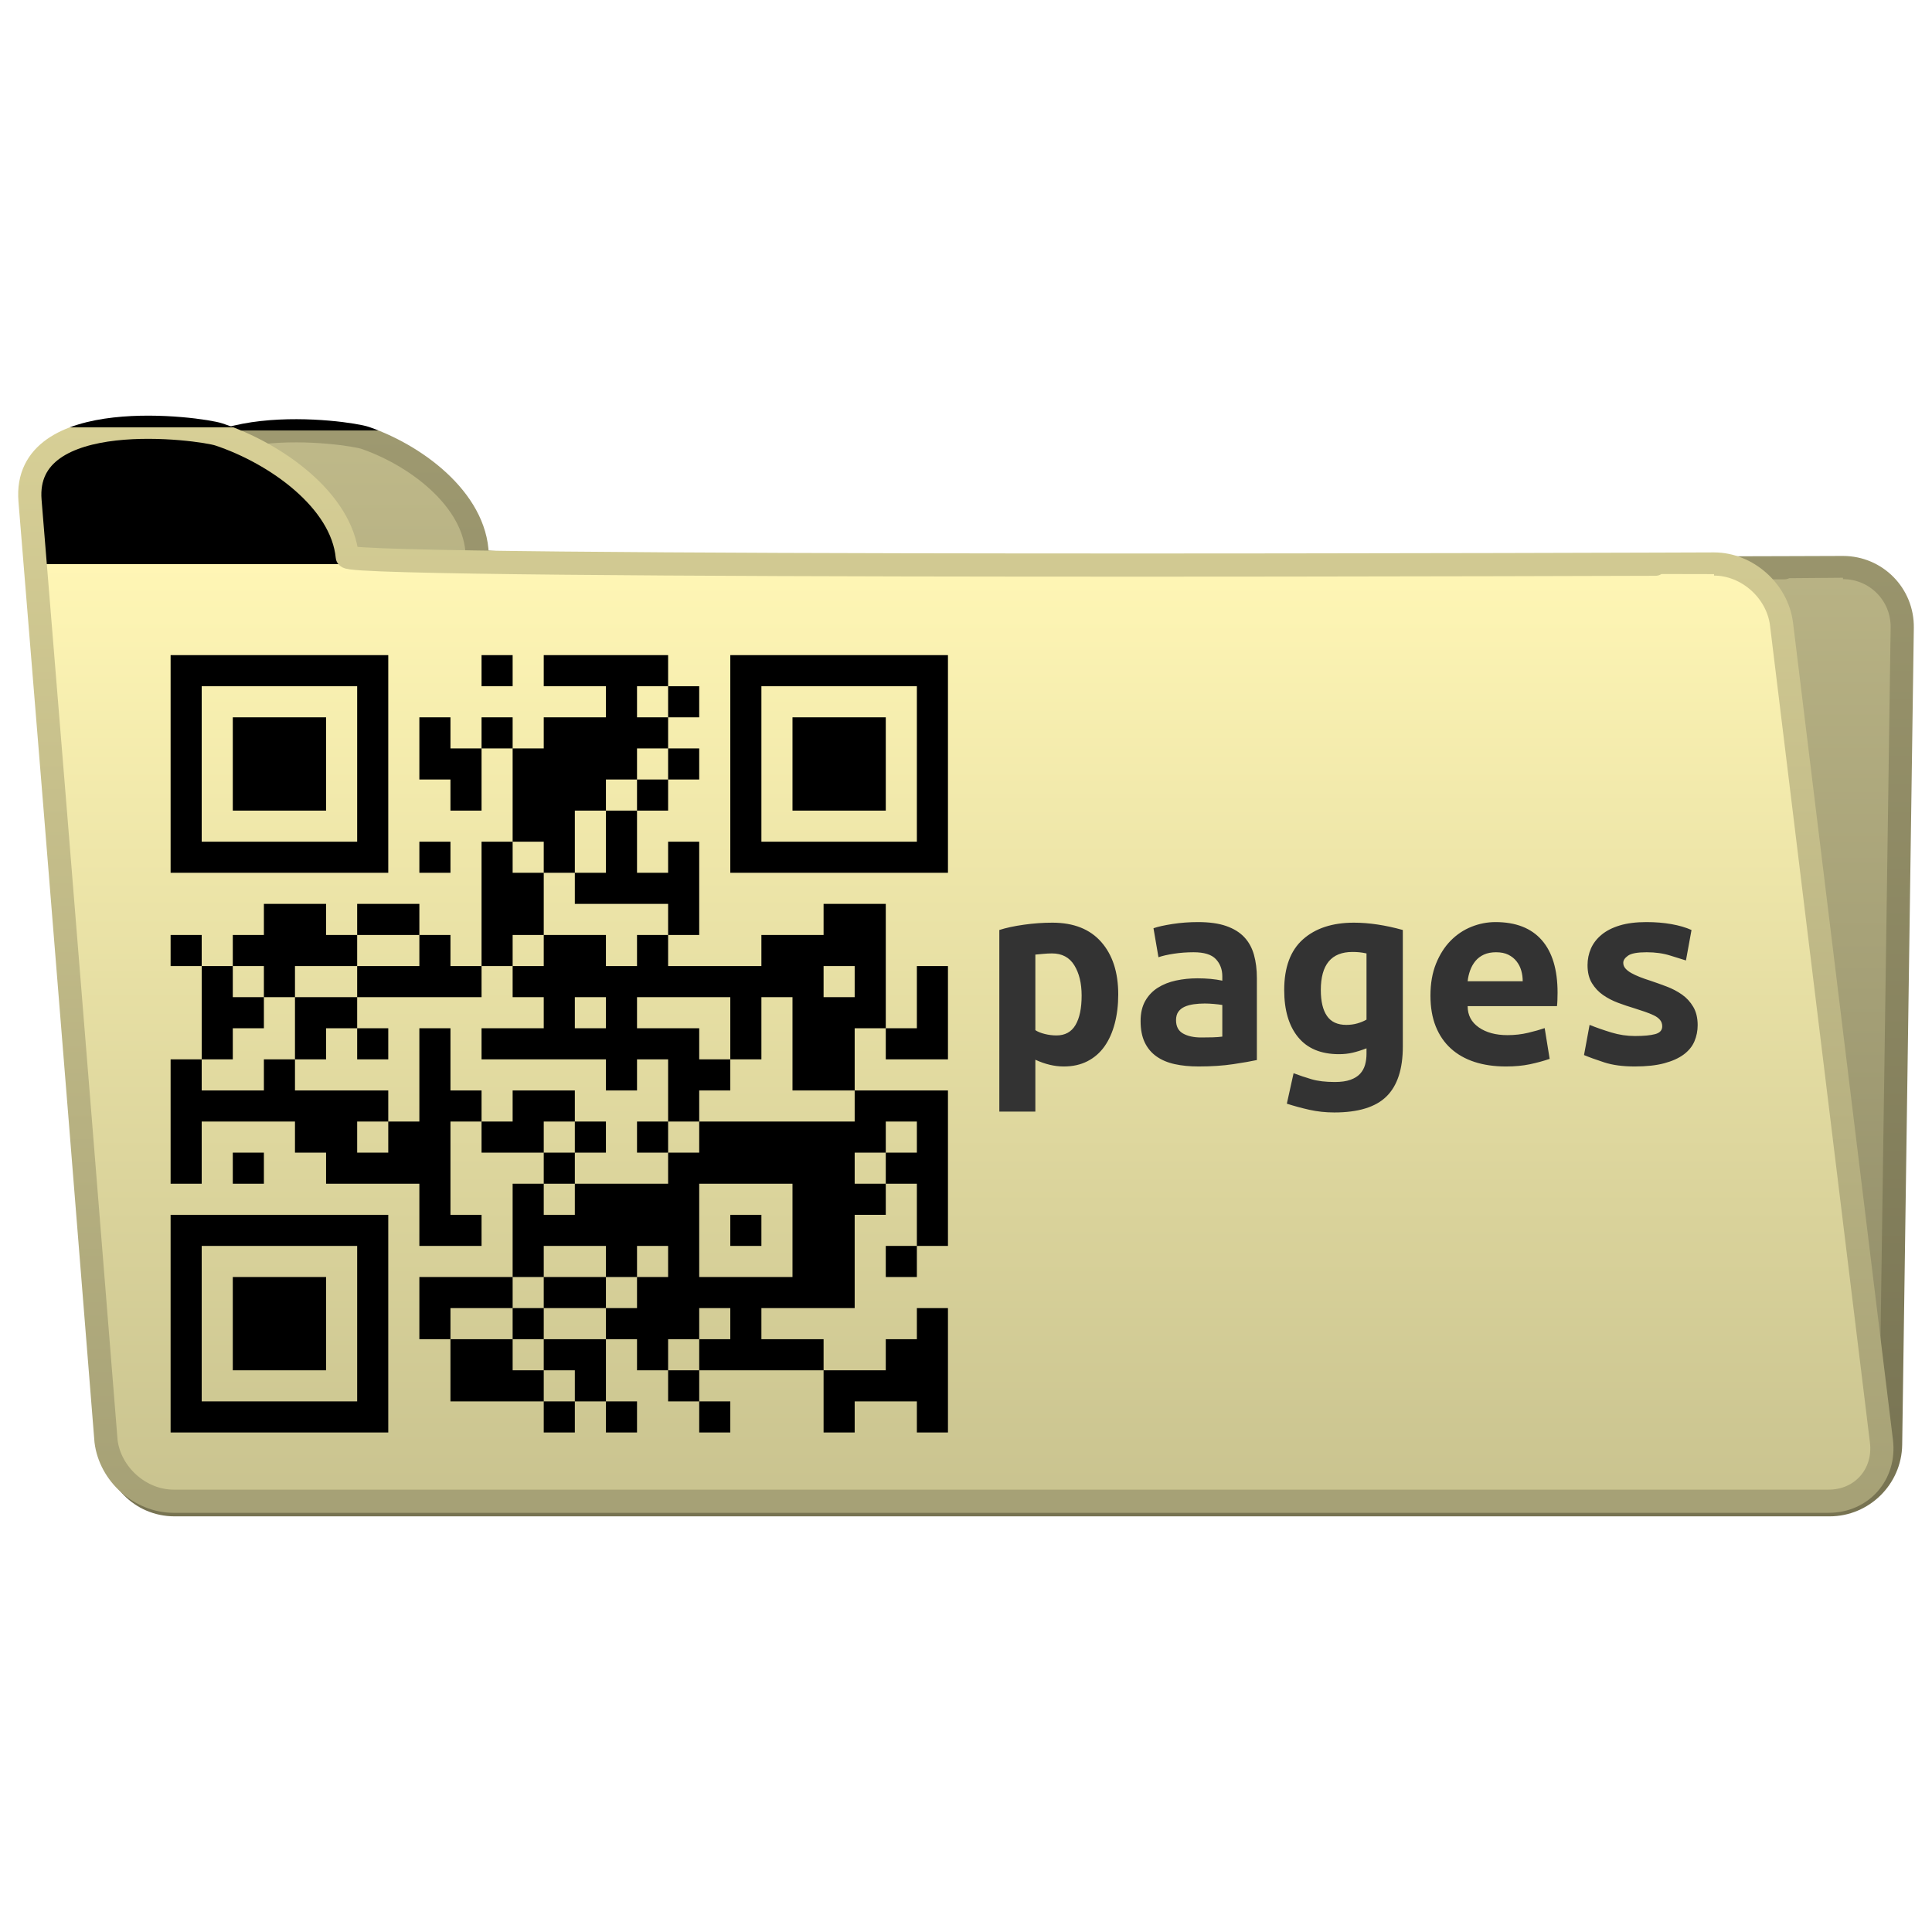 <?xml version="1.0" encoding="utf-8"?>
<svg viewBox="0 0 500 500" xmlns="http://www.w3.org/2000/svg" xmlns:xlink="http://www.w3.org/1999/xlink" xmlns:bx="https://boxy-svg.com">
  <defs>
    <linearGradient id="gradient-0-0" gradientUnits="userSpaceOnUse" x1="276.444" y1="132.819" x2="276.444" y2="378.507" gradientTransform="matrix(1.131, 0, 0, 1.131, -51.689, -38.764)" xlink:href="#gradient-0"/>
    <linearGradient id="gradient-0" bx:pinned="true">
      <title>a2</title>
      <stop offset="0" style="stop-color: rgb(191, 185, 137);"/>
      <stop offset="1" style="stop-color: rgb(140, 136, 101);"/>
    </linearGradient>
    <linearGradient id="gradient-3-0" gradientUnits="userSpaceOnUse" x1="276.444" y1="132.819" x2="276.444" y2="378.507" gradientTransform="matrix(1.131, 0, 0, 1.131, -51.689, -38.764)" xlink:href="#gradient-3"/>
    <linearGradient id="gradient-3" bx:pinned="true">
      <title>hi2</title>
      <stop offset="0" style="stop-color: rgb(158, 153, 112);"/>
      <stop offset="1" style="stop-color: rgb(119, 115, 82);"/>
    </linearGradient>
    <linearGradient id="gradient-1-0" gradientUnits="userSpaceOnUse" x1="250.809" y1="154.531" x2="250.809" y2="368.932" gradientTransform="matrix(1.131, 0, 0.138, 1.131, -75.7, -28.846)" xlink:href="#gradient-1"/>
    <linearGradient id="gradient-1" bx:pinned="true">
      <title>a</title>
      <stop offset="0" style="stop-color: rgb(255, 246, 181);"/>
      <stop offset="1" style="stop-color: rgb(201, 195, 143);"/>
    </linearGradient>
    <linearGradient id="gradient-2-0" gradientUnits="userSpaceOnUse" x1="241.942" y1="129.716" x2="241.942" y2="375.404" gradientTransform="matrix(1.131, 0, -0.154, 1.131, 12.877, -36.169)" xlink:href="#gradient-2"/>
    <linearGradient id="gradient-2" bx:pinned="true">
      <title>hi</title>
      <stop offset="0" style="stop-color: rgb(215, 207, 150);"/>
      <stop offset="1" style="stop-color: rgb(166, 161, 118);"/>
    </linearGradient>
  </defs>
  <path d="M 29.811 373.869 C 29.811 373.869 37.792 233.13 43.369 130.487 C 44.73 105.442 90.128 111.797 94.573 113.347 C 108.679 118.266 124.074 130.408 123.496 145.007 C 123.369 148.205 476.942 146.888 476.958 146.88 C 485.551 146.88 492.418 153.846 492.296 162.439 L 489.284 373.869 C 489.162 382.463 482.096 389.429 473.503 389.429 L 45.151 389.429 C 36.557 389.429 29.69 382.463 29.811 373.869 Z" style="stroke-width: 6px; stroke-miterlimit: 14; stroke-linecap: round; stroke-linejoin: round; fill: url(#gradient-0-0); stroke: url(#gradient-3-0);" bx:origin="0.515242 0.5"/>
  <path d="M 27.44 372.954 C 27.44 372.954 16.204 232.215 7.769 129.572 C 5.71 104.526 51.976 110.882 56.633 112.432 C 71.41 117.351 88.462 129.493 89.877 144.092 C 90.186 147.29 443.581 145.972 443.595 145.964 C 452.189 145.964 460.007 152.931 461.058 161.524 L 486.912 372.954 C 487.963 381.548 481.849 388.514 473.255 388.514 L 44.903 388.514 C 36.31 388.514 28.491 381.548 27.44 372.954 Z" style="fill: url(#gradient-1-0); stroke-width: 6px; stroke: url(#gradient-2-0); stroke-miterlimit: 14; stroke-linecap: round; stroke-linejoin: round;" bx:origin="0.515242 0.5"/>
  <path d="M 44.153 169.547 L 52.201 169.547 L 52.201 177.593 L 44.153 177.593 L 44.153 169.547 Z M 52.201 169.547 L 60.248 169.547 L 60.248 177.593 L 52.201 177.593 L 52.201 169.547 Z M 60.248 169.547 L 68.295 169.547 L 68.295 177.593 L 60.248 177.593 L 60.248 169.547 Z M 68.295 169.547 L 76.34 169.547 L 76.34 177.593 L 68.295 177.593 L 68.295 169.547 Z M 76.34 169.547 L 84.389 169.547 L 84.389 177.593 L 76.34 177.593 L 76.34 169.547 Z M 84.389 169.547 L 92.436 169.547 L 92.436 177.593 L 84.389 177.593 L 84.389 169.547 Z M 92.436 169.547 L 100.483 169.547 L 100.483 177.593 L 92.436 177.593 L 92.436 169.547 Z M 124.625 169.547 L 132.671 169.547 L 132.671 177.593 L 124.625 177.593 L 124.625 169.547 Z M 140.72 169.547 L 148.767 169.547 L 148.767 177.593 L 140.72 177.593 L 140.72 169.547 Z M 148.767 169.547 L 156.813 169.547 L 156.813 177.593 L 148.767 177.593 L 148.767 169.547 Z M 156.813 169.547 L 164.859 169.547 L 164.859 177.593 L 156.813 177.593 L 156.813 169.547 Z M 164.859 169.547 L 172.908 169.547 L 172.908 177.593 L 164.859 177.593 L 164.859 169.547 Z M 189.001 169.547 L 197.05 169.547 L 197.05 177.593 L 189.001 177.593 L 189.001 169.547 Z M 197.05 169.547 L 205.097 169.547 L 205.097 177.593 L 197.05 177.593 L 197.05 169.547 Z M 205.097 169.547 L 213.143 169.547 L 213.143 177.593 L 205.097 177.593 L 205.097 169.547 Z M 213.143 169.547 L 221.189 169.547 L 221.189 177.593 L 213.143 177.593 L 213.143 169.547 Z M 221.189 169.547 L 229.239 169.547 L 229.239 177.593 L 221.189 177.593 L 221.189 169.547 Z M 229.239 169.547 L 237.285 169.547 L 237.285 177.593 L 229.239 177.593 L 229.239 169.547 Z M 237.285 169.547 L 245.331 169.547 L 245.331 177.593 L 237.285 177.593 L 237.285 169.547 Z M 44.153 177.593 L 52.201 177.593 L 52.201 185.642 L 44.153 185.642 L 44.153 177.593 Z M 92.436 177.593 L 100.483 177.593 L 100.483 185.642 L 92.436 185.642 L 92.436 177.593 Z M 156.813 177.593 L 164.859 177.593 L 164.859 185.642 L 156.813 185.642 L 156.813 177.593 Z M 172.908 177.593 L 180.955 177.593 L 180.955 185.642 L 172.908 185.642 L 172.908 177.593 Z M 189.001 177.593 L 197.05 177.593 L 197.05 185.642 L 189.001 185.642 L 189.001 177.593 Z M 237.285 177.593 L 245.331 177.593 L 245.331 185.642 L 237.285 185.642 L 237.285 177.593 Z M 44.153 185.642 L 52.201 185.642 L 52.201 193.689 L 44.153 193.689 L 44.153 185.642 Z M 60.248 185.642 L 68.295 185.642 L 68.295 193.689 L 60.248 193.689 L 60.248 185.642 Z M 68.295 185.642 L 76.34 185.642 L 76.34 193.689 L 68.295 193.689 L 68.295 185.642 Z M 76.34 185.642 L 84.389 185.642 L 84.389 193.689 L 76.34 193.689 L 76.34 185.642 Z M 92.436 185.642 L 100.483 185.642 L 100.483 193.689 L 92.436 193.689 L 92.436 185.642 Z M 108.531 185.642 L 116.578 185.642 L 116.578 193.689 L 108.531 193.689 L 108.531 185.642 Z M 124.625 185.642 L 132.671 185.642 L 132.671 193.689 L 124.625 193.689 L 124.625 185.642 Z M 140.72 185.642 L 148.767 185.642 L 148.767 193.689 L 140.72 193.689 L 140.72 185.642 Z M 148.767 185.642 L 156.813 185.642 L 156.813 193.689 L 148.767 193.689 L 148.767 185.642 Z M 156.813 185.642 L 164.859 185.642 L 164.859 193.689 L 156.813 193.689 L 156.813 185.642 Z M 164.859 185.642 L 172.908 185.642 L 172.908 193.689 L 164.859 193.689 L 164.859 185.642 Z M 189.001 185.642 L 197.05 185.642 L 197.05 193.689 L 189.001 193.689 L 189.001 185.642 Z M 205.097 185.642 L 213.143 185.642 L 213.143 193.689 L 205.097 193.689 L 205.097 185.642 Z M 213.143 185.642 L 221.189 185.642 L 221.189 193.689 L 213.143 193.689 L 213.143 185.642 Z M 221.189 185.642 L 229.239 185.642 L 229.239 193.689 L 221.189 193.689 L 221.189 185.642 Z M 237.285 185.642 L 245.331 185.642 L 245.331 193.689 L 237.285 193.689 L 237.285 185.642 Z M 44.153 193.689 L 52.201 193.689 L 52.201 201.735 L 44.153 201.735 L 44.153 193.689 Z M 60.248 193.689 L 68.295 193.689 L 68.295 201.735 L 60.248 201.735 L 60.248 193.689 Z M 68.295 193.689 L 76.34 193.689 L 76.34 201.735 L 68.295 201.735 L 68.295 193.689 Z M 76.34 193.689 L 84.389 193.689 L 84.389 201.735 L 76.34 201.735 L 76.34 193.689 Z M 92.436 193.689 L 100.483 193.689 L 100.483 201.735 L 92.436 201.735 L 92.436 193.689 Z M 108.531 193.689 L 116.578 193.689 L 116.578 201.735 L 108.531 201.735 L 108.531 193.689 Z M 116.578 193.689 L 124.625 193.689 L 124.625 201.735 L 116.578 201.735 L 116.578 193.689 Z M 132.671 193.689 L 140.72 193.689 L 140.72 201.735 L 132.671 201.735 L 132.671 193.689 Z M 140.72 193.689 L 148.767 193.689 L 148.767 201.735 L 140.72 201.735 L 140.72 193.689 Z M 148.767 193.689 L 156.813 193.689 L 156.813 201.735 L 148.767 201.735 L 148.767 193.689 Z M 156.813 193.689 L 164.859 193.689 L 164.859 201.735 L 156.813 201.735 L 156.813 193.689 Z M 172.908 193.689 L 180.955 193.689 L 180.955 201.735 L 172.908 201.735 L 172.908 193.689 Z M 189.001 193.689 L 197.05 193.689 L 197.05 201.735 L 189.001 201.735 L 189.001 193.689 Z M 205.097 193.689 L 213.143 193.689 L 213.143 201.735 L 205.097 201.735 L 205.097 193.689 Z M 213.143 193.689 L 221.189 193.689 L 221.189 201.735 L 213.143 201.735 L 213.143 193.689 Z M 221.189 193.689 L 229.239 193.689 L 229.239 201.735 L 221.189 201.735 L 221.189 193.689 Z M 237.285 193.689 L 245.331 193.689 L 245.331 201.735 L 237.285 201.735 L 237.285 193.689 Z M 44.153 201.735 L 52.201 201.735 L 52.201 209.784 L 44.153 209.784 L 44.153 201.735 Z M 60.248 201.735 L 68.295 201.735 L 68.295 209.784 L 60.248 209.784 L 60.248 201.735 Z M 68.295 201.735 L 76.34 201.735 L 76.34 209.784 L 68.295 209.784 L 68.295 201.735 Z M 76.34 201.735 L 84.389 201.735 L 84.389 209.784 L 76.34 209.784 L 76.34 201.735 Z M 92.436 201.735 L 100.483 201.735 L 100.483 209.784 L 92.436 209.784 L 92.436 201.735 Z M 116.578 201.735 L 124.625 201.735 L 124.625 209.784 L 116.578 209.784 L 116.578 201.735 Z M 132.671 201.735 L 140.72 201.735 L 140.72 209.784 L 132.671 209.784 L 132.671 201.735 Z M 140.72 201.735 L 148.767 201.735 L 148.767 209.784 L 140.72 209.784 L 140.72 201.735 Z M 148.767 201.735 L 156.813 201.735 L 156.813 209.784 L 148.767 209.784 L 148.767 201.735 Z M 164.859 201.735 L 172.908 201.735 L 172.908 209.784 L 164.859 209.784 L 164.859 201.735 Z M 189.001 201.735 L 197.05 201.735 L 197.05 209.784 L 189.001 209.784 L 189.001 201.735 Z M 205.097 201.735 L 213.143 201.735 L 213.143 209.784 L 205.097 209.784 L 205.097 201.735 Z M 213.143 201.735 L 221.189 201.735 L 221.189 209.784 L 213.143 209.784 L 213.143 201.735 Z M 221.189 201.735 L 229.239 201.735 L 229.239 209.784 L 221.189 209.784 L 221.189 201.735 Z M 237.285 201.735 L 245.331 201.735 L 245.331 209.784 L 237.285 209.784 L 237.285 201.735 Z M 44.153 209.784 L 52.201 209.784 L 52.201 217.831 L 44.153 217.831 L 44.153 209.784 Z M 92.436 209.784 L 100.483 209.784 L 100.483 217.831 L 92.436 217.831 L 92.436 209.784 Z M 132.671 209.784 L 140.72 209.784 L 140.72 217.831 L 132.671 217.831 L 132.671 209.784 Z M 140.72 209.784 L 148.767 209.784 L 148.767 217.831 L 140.72 217.831 L 140.72 209.784 Z M 156.813 209.784 L 164.859 209.784 L 164.859 217.831 L 156.813 217.831 L 156.813 209.784 Z M 189.001 209.784 L 197.05 209.784 L 197.05 217.831 L 189.001 217.831 L 189.001 209.784 Z M 237.285 209.784 L 245.331 209.784 L 245.331 217.831 L 237.285 217.831 L 237.285 209.784 Z M 44.153 217.831 L 52.201 217.831 L 52.201 225.878 L 44.153 225.878 L 44.153 217.831 Z M 52.201 217.831 L 60.248 217.831 L 60.248 225.878 L 52.201 225.878 L 52.201 217.831 Z M 60.248 217.831 L 68.295 217.831 L 68.295 225.878 L 60.248 225.878 L 60.248 217.831 Z M 68.295 217.831 L 76.34 217.831 L 76.34 225.878 L 68.295 225.878 L 68.295 217.831 Z M 76.34 217.831 L 84.389 217.831 L 84.389 225.878 L 76.34 225.878 L 76.34 217.831 Z M 84.389 217.831 L 92.436 217.831 L 92.436 225.878 L 84.389 225.878 L 84.389 217.831 Z M 92.436 217.831 L 100.483 217.831 L 100.483 225.878 L 92.436 225.878 L 92.436 217.831 Z M 108.531 217.831 L 116.578 217.831 L 116.578 225.878 L 108.531 225.878 L 108.531 217.831 Z M 124.625 217.831 L 132.671 217.831 L 132.671 225.878 L 124.625 225.878 L 124.625 217.831 Z M 140.72 217.831 L 148.767 217.831 L 148.767 225.878 L 140.72 225.878 L 140.72 217.831 Z M 156.813 217.831 L 164.859 217.831 L 164.859 225.878 L 156.813 225.878 L 156.813 217.831 Z M 172.908 217.831 L 180.955 217.831 L 180.955 225.878 L 172.908 225.878 L 172.908 217.831 Z M 189.001 217.831 L 197.05 217.831 L 197.05 225.878 L 189.001 225.878 L 189.001 217.831 Z M 197.05 217.831 L 205.097 217.831 L 205.097 225.878 L 197.05 225.878 L 197.05 217.831 Z M 205.097 217.831 L 213.143 217.831 L 213.143 225.878 L 205.097 225.878 L 205.097 217.831 Z M 213.143 217.831 L 221.189 217.831 L 221.189 225.878 L 213.143 225.878 L 213.143 217.831 Z M 221.189 217.831 L 229.239 217.831 L 229.239 225.878 L 221.189 225.878 L 221.189 217.831 Z M 229.239 217.831 L 237.285 217.831 L 237.285 225.878 L 229.239 225.878 L 229.239 217.831 Z M 237.285 217.831 L 245.331 217.831 L 245.331 225.878 L 237.285 225.878 L 237.285 217.831 Z M 124.625 225.878 L 132.671 225.878 L 132.671 233.923 L 124.625 233.923 L 124.625 225.878 Z M 132.671 225.878 L 140.72 225.878 L 140.72 233.923 L 132.671 233.923 L 132.671 225.878 Z M 148.767 225.878 L 156.813 225.878 L 156.813 233.923 L 148.767 233.923 L 148.767 225.878 Z M 156.813 225.878 L 164.859 225.878 L 164.859 233.923 L 156.813 233.923 L 156.813 225.878 Z M 164.859 225.878 L 172.908 225.878 L 172.908 233.923 L 164.859 233.923 L 164.859 225.878 Z M 172.908 225.878 L 180.955 225.878 L 180.955 233.923 L 172.908 233.923 L 172.908 225.878 Z M 68.295 233.923 L 76.34 233.923 L 76.34 241.972 L 68.295 241.972 L 68.295 233.923 Z M 76.34 233.923 L 84.389 233.923 L 84.389 241.972 L 76.34 241.972 L 76.34 233.923 Z M 92.436 233.923 L 100.483 233.923 L 100.483 241.972 L 92.436 241.972 L 92.436 233.923 Z M 100.483 233.923 L 108.531 233.923 L 108.531 241.972 L 100.483 241.972 L 100.483 233.923 Z M 124.625 233.923 L 132.671 233.923 L 132.671 241.972 L 124.625 241.972 L 124.625 233.923 Z M 132.671 233.923 L 140.72 233.923 L 140.72 241.972 L 132.671 241.972 L 132.671 233.923 Z M 172.908 233.923 L 180.955 233.923 L 180.955 241.972 L 172.908 241.972 L 172.908 233.923 Z M 213.143 233.923 L 221.189 233.923 L 221.189 241.972 L 213.143 241.972 L 213.143 233.923 Z M 221.189 233.923 L 229.239 233.923 L 229.239 241.972 L 221.189 241.972 L 221.189 233.923 Z M 44.153 241.972 L 52.201 241.972 L 52.201 250.019 L 44.153 250.019 L 44.153 241.972 Z M 60.248 241.972 L 68.295 241.972 L 68.295 250.019 L 60.248 250.019 L 60.248 241.972 Z M 68.295 241.972 L 76.34 241.972 L 76.34 250.019 L 68.295 250.019 L 68.295 241.972 Z M 76.34 241.972 L 84.389 241.972 L 84.389 250.019 L 76.34 250.019 L 76.34 241.972 Z M 84.389 241.972 L 92.436 241.972 L 92.436 250.019 L 84.389 250.019 L 84.389 241.972 Z M 108.531 241.972 L 116.578 241.972 L 116.578 250.019 L 108.531 250.019 L 108.531 241.972 Z M 124.625 241.972 L 132.671 241.972 L 132.671 250.019 L 124.625 250.019 L 124.625 241.972 Z M 140.72 241.972 L 148.767 241.972 L 148.767 250.019 L 140.72 250.019 L 140.72 241.972 Z M 148.767 241.972 L 156.813 241.972 L 156.813 250.019 L 148.767 250.019 L 148.767 241.972 Z M 164.859 241.972 L 172.908 241.972 L 172.908 250.019 L 164.859 250.019 L 164.859 241.972 Z M 197.05 241.972 L 205.097 241.972 L 205.097 250.019 L 197.05 250.019 L 197.05 241.972 Z M 205.097 241.972 L 213.143 241.972 L 213.143 250.019 L 205.097 250.019 L 205.097 241.972 Z M 213.143 241.972 L 221.189 241.972 L 221.189 250.019 L 213.143 250.019 L 213.143 241.972 Z M 221.189 241.972 L 229.239 241.972 L 229.239 250.019 L 221.189 250.019 L 221.189 241.972 Z M 52.201 250.019 L 60.248 250.019 L 60.248 258.065 L 52.201 258.065 L 52.201 250.019 Z M 68.295 250.019 L 76.34 250.019 L 76.34 258.065 L 68.295 258.065 L 68.295 250.019 Z M 92.436 250.019 L 100.483 250.019 L 100.483 258.065 L 92.436 258.065 L 92.436 250.019 Z M 100.483 250.019 L 108.531 250.019 L 108.531 258.065 L 100.483 258.065 L 100.483 250.019 Z M 108.531 250.019 L 116.578 250.019 L 116.578 258.065 L 108.531 258.065 L 108.531 250.019 Z M 116.578 250.019 L 124.625 250.019 L 124.625 258.065 L 116.578 258.065 L 116.578 250.019 Z M 132.671 250.019 L 140.72 250.019 L 140.72 258.065 L 132.671 258.065 L 132.671 250.019 Z M 140.72 250.019 L 148.767 250.019 L 148.767 258.065 L 140.72 258.065 L 140.72 250.019 Z M 148.767 250.019 L 156.813 250.019 L 156.813 258.065 L 148.767 258.065 L 148.767 250.019 Z M 156.813 250.019 L 164.859 250.019 L 164.859 258.065 L 156.813 258.065 L 156.813 250.019 Z M 164.859 250.019 L 172.908 250.019 L 172.908 258.065 L 164.859 258.065 L 164.859 250.019 Z M 172.908 250.019 L 180.955 250.019 L 180.955 258.065 L 172.908 258.065 L 172.908 250.019 Z M 180.955 250.019 L 189.001 250.019 L 189.001 258.065 L 180.955 258.065 L 180.955 250.019 Z M 189.001 250.019 L 197.05 250.019 L 197.05 258.065 L 189.001 258.065 L 189.001 250.019 Z M 197.05 250.019 L 205.097 250.019 L 205.097 258.065 L 197.05 258.065 L 197.05 250.019 Z M 205.097 250.019 L 213.143 250.019 L 213.143 258.065 L 205.097 258.065 L 205.097 250.019 Z M 221.189 250.019 L 229.239 250.019 L 229.239 258.065 L 221.189 258.065 L 221.189 250.019 Z M 237.285 250.019 L 245.331 250.019 L 245.331 258.065 L 237.285 258.065 L 237.285 250.019 Z M 52.201 258.065 L 60.248 258.065 L 60.248 266.112 L 52.201 266.112 L 52.201 258.065 Z M 60.248 258.065 L 68.295 258.065 L 68.295 266.112 L 60.248 266.112 L 60.248 258.065 Z M 76.34 258.065 L 84.389 258.065 L 84.389 266.112 L 76.34 266.112 L 76.34 258.065 Z M 84.389 258.065 L 92.436 258.065 L 92.436 266.112 L 84.389 266.112 L 84.389 258.065 Z M 140.72 258.065 L 148.767 258.065 L 148.767 266.112 L 140.72 266.112 L 140.72 258.065 Z M 156.813 258.065 L 164.859 258.065 L 164.859 266.112 L 156.813 266.112 L 156.813 258.065 Z M 189.001 258.065 L 197.05 258.065 L 197.05 266.112 L 189.001 266.112 L 189.001 258.065 Z M 205.097 258.065 L 213.143 258.065 L 213.143 266.112 L 205.097 266.112 L 205.097 258.065 Z M 213.143 258.065 L 221.189 258.065 L 221.189 266.112 L 213.143 266.112 L 213.143 258.065 Z M 221.189 258.065 L 229.239 258.065 L 229.239 266.112 L 221.189 266.112 L 221.189 258.065 Z M 237.285 258.065 L 245.331 258.065 L 245.331 266.112 L 237.285 266.112 L 237.285 258.065 Z M 52.201 266.112 L 60.248 266.112 L 60.248 274.161 L 52.201 274.161 L 52.201 266.112 Z M 76.34 266.112 L 84.389 266.112 L 84.389 274.161 L 76.34 274.161 L 76.34 266.112 Z M 92.436 266.112 L 100.483 266.112 L 100.483 274.161 L 92.436 274.161 L 92.436 266.112 Z M 108.531 266.112 L 116.578 266.112 L 116.578 274.161 L 108.531 274.161 L 108.531 266.112 Z M 124.625 266.112 L 132.671 266.112 L 132.671 274.161 L 124.625 274.161 L 124.625 266.112 Z M 132.671 266.112 L 140.72 266.112 L 140.72 274.161 L 132.671 274.161 L 132.671 266.112 Z M 140.72 266.112 L 148.767 266.112 L 148.767 274.161 L 140.72 274.161 L 140.72 266.112 Z M 148.767 266.112 L 156.813 266.112 L 156.813 274.161 L 148.767 274.161 L 148.767 266.112 Z M 156.813 266.112 L 164.859 266.112 L 164.859 274.161 L 156.813 274.161 L 156.813 266.112 Z M 164.859 266.112 L 172.908 266.112 L 172.908 274.161 L 164.859 274.161 L 164.859 266.112 Z M 172.908 266.112 L 180.955 266.112 L 180.955 274.161 L 172.908 274.161 L 172.908 266.112 Z M 189.001 266.112 L 197.05 266.112 L 197.05 274.161 L 189.001 274.161 L 189.001 266.112 Z M 205.097 266.112 L 213.143 266.112 L 213.143 274.161 L 205.097 274.161 L 205.097 266.112 Z M 213.143 266.112 L 221.189 266.112 L 221.189 274.161 L 213.143 274.161 L 213.143 266.112 Z M 229.239 266.112 L 237.285 266.112 L 237.285 274.161 L 229.239 274.161 L 229.239 266.112 Z M 237.285 266.112 L 245.331 266.112 L 245.331 274.161 L 237.285 274.161 L 237.285 266.112 Z M 44.153 274.161 L 52.201 274.161 L 52.201 282.208 L 44.153 282.208 L 44.153 274.161 Z M 68.295 274.161 L 76.34 274.161 L 76.34 282.208 L 68.295 282.208 L 68.295 274.161 Z M 108.531 274.161 L 116.578 274.161 L 116.578 282.208 L 108.531 282.208 L 108.531 274.161 Z M 156.813 274.161 L 164.859 274.161 L 164.859 282.208 L 156.813 282.208 L 156.813 274.161 Z M 172.908 274.161 L 180.955 274.161 L 180.955 282.208 L 172.908 282.208 L 172.908 274.161 Z M 180.955 274.161 L 189.001 274.161 L 189.001 282.208 L 180.955 282.208 L 180.955 274.161 Z M 205.097 274.161 L 213.143 274.161 L 213.143 282.208 L 205.097 282.208 L 205.097 274.161 Z M 213.143 274.161 L 221.189 274.161 L 221.189 282.208 L 213.143 282.208 L 213.143 274.161 Z M 44.153 282.208 L 52.201 282.208 L 52.201 290.254 L 44.153 290.254 L 44.153 282.208 Z M 52.201 282.208 L 60.248 282.208 L 60.248 290.254 L 52.201 290.254 L 52.201 282.208 Z M 60.248 282.208 L 68.295 282.208 L 68.295 290.254 L 60.248 290.254 L 60.248 282.208 Z M 68.295 282.208 L 76.34 282.208 L 76.34 290.254 L 68.295 290.254 L 68.295 282.208 Z M 76.34 282.208 L 84.389 282.208 L 84.389 290.254 L 76.34 290.254 L 76.34 282.208 Z M 84.389 282.208 L 92.436 282.208 L 92.436 290.254 L 84.389 290.254 L 84.389 282.208 Z M 92.436 282.208 L 100.483 282.208 L 100.483 290.254 L 92.436 290.254 L 92.436 282.208 Z M 108.531 282.208 L 116.578 282.208 L 116.578 290.254 L 108.531 290.254 L 108.531 282.208 Z M 116.578 282.208 L 124.625 282.208 L 124.625 290.254 L 116.578 290.254 L 116.578 282.208 Z M 132.671 282.208 L 140.72 282.208 L 140.72 290.254 L 132.671 290.254 L 132.671 282.208 Z M 140.72 282.208 L 148.767 282.208 L 148.767 290.254 L 140.72 290.254 L 140.72 282.208 Z M 172.908 282.208 L 180.955 282.208 L 180.955 290.254 L 172.908 290.254 L 172.908 282.208 Z M 221.189 282.208 L 229.239 282.208 L 229.239 290.254 L 221.189 290.254 L 221.189 282.208 Z M 229.239 282.208 L 237.285 282.208 L 237.285 290.254 L 229.239 290.254 L 229.239 282.208 Z M 237.285 282.208 L 245.331 282.208 L 245.331 290.254 L 237.285 290.254 L 237.285 282.208 Z M 44.153 290.254 L 52.201 290.254 L 52.201 298.303 L 44.153 298.303 L 44.153 290.254 Z M 76.34 290.254 L 84.389 290.254 L 84.389 298.303 L 76.34 298.303 L 76.34 290.254 Z M 84.389 290.254 L 92.436 290.254 L 92.436 298.303 L 84.389 298.303 L 84.389 290.254 Z M 100.483 290.254 L 108.531 290.254 L 108.531 298.303 L 100.483 298.303 L 100.483 290.254 Z M 108.531 290.254 L 116.578 290.254 L 116.578 298.303 L 108.531 298.303 L 108.531 290.254 Z M 124.625 290.254 L 132.671 290.254 L 132.671 298.303 L 124.625 298.303 L 124.625 290.254 Z M 132.671 290.254 L 140.72 290.254 L 140.72 298.303 L 132.671 298.303 L 132.671 290.254 Z M 148.767 290.254 L 156.813 290.254 L 156.813 298.303 L 148.767 298.303 L 148.767 290.254 Z M 164.859 290.254 L 172.908 290.254 L 172.908 298.303 L 164.859 298.303 L 164.859 290.254 Z M 180.955 290.254 L 189.001 290.254 L 189.001 298.303 L 180.955 298.303 L 180.955 290.254 Z M 189.001 290.254 L 197.05 290.254 L 197.05 298.303 L 189.001 298.303 L 189.001 290.254 Z M 197.05 290.254 L 205.097 290.254 L 205.097 298.303 L 197.05 298.303 L 197.05 290.254 Z M 205.097 290.254 L 213.143 290.254 L 213.143 298.303 L 205.097 298.303 L 205.097 290.254 Z M 213.143 290.254 L 221.189 290.254 L 221.189 298.303 L 213.143 298.303 L 213.143 290.254 Z M 221.189 290.254 L 229.239 290.254 L 229.239 298.303 L 221.189 298.303 L 221.189 290.254 Z M 237.285 290.254 L 245.331 290.254 L 245.331 298.303 L 237.285 298.303 L 237.285 290.254 Z M 44.153 298.303 L 52.201 298.303 L 52.201 306.35 L 44.153 306.35 L 44.153 298.303 Z M 60.248 298.303 L 68.295 298.303 L 68.295 306.35 L 60.248 306.35 L 60.248 298.303 Z M 84.389 298.303 L 92.436 298.303 L 92.436 306.35 L 84.389 306.35 L 84.389 298.303 Z M 92.436 298.303 L 100.483 298.303 L 100.483 306.35 L 92.436 306.35 L 92.436 298.303 Z M 100.483 298.303 L 108.531 298.303 L 108.531 306.35 L 100.483 306.35 L 100.483 298.303 Z M 108.531 298.303 L 116.578 298.303 L 116.578 306.35 L 108.531 306.35 L 108.531 298.303 Z M 140.72 298.303 L 148.767 298.303 L 148.767 306.35 L 140.72 306.35 L 140.72 298.303 Z M 172.908 298.303 L 180.955 298.303 L 180.955 306.35 L 172.908 306.35 L 172.908 298.303 Z M 180.955 298.303 L 189.001 298.303 L 189.001 306.35 L 180.955 306.35 L 180.955 298.303 Z M 189.001 298.303 L 197.05 298.303 L 197.05 306.35 L 189.001 306.35 L 189.001 298.303 Z M 197.05 298.303 L 205.097 298.303 L 205.097 306.35 L 197.05 306.35 L 197.05 298.303 Z M 205.097 298.303 L 213.143 298.303 L 213.143 306.35 L 205.097 306.35 L 205.097 298.303 Z M 213.143 298.303 L 221.189 298.303 L 221.189 306.35 L 213.143 306.35 L 213.143 298.303 Z M 229.239 298.303 L 237.285 298.303 L 237.285 306.35 L 229.239 306.35 L 229.239 298.303 Z M 237.285 298.303 L 245.331 298.303 L 245.331 306.35 L 237.285 306.35 L 237.285 298.303 Z M 108.531 306.35 L 116.578 306.35 L 116.578 314.395 L 108.531 314.395 L 108.531 306.35 Z M 132.671 306.35 L 140.72 306.35 L 140.72 314.395 L 132.671 314.395 L 132.671 306.35 Z M 148.767 306.35 L 156.813 306.35 L 156.813 314.395 L 148.767 314.395 L 148.767 306.35 Z M 156.813 306.35 L 164.859 306.35 L 164.859 314.395 L 156.813 314.395 L 156.813 306.35 Z M 164.859 306.35 L 172.908 306.35 L 172.908 314.395 L 164.859 314.395 L 164.859 306.35 Z M 172.908 306.35 L 180.955 306.35 L 180.955 314.395 L 172.908 314.395 L 172.908 306.35 Z M 205.097 306.35 L 213.143 306.35 L 213.143 314.395 L 205.097 314.395 L 205.097 306.35 Z M 213.143 306.35 L 221.189 306.35 L 221.189 314.395 L 213.143 314.395 L 213.143 306.35 Z M 221.189 306.35 L 229.239 306.35 L 229.239 314.395 L 221.189 314.395 L 221.189 306.35 Z M 237.285 306.35 L 245.331 306.35 L 245.331 314.395 L 237.285 314.395 L 237.285 306.35 Z M 44.153 314.395 L 52.201 314.395 L 52.201 322.442 L 44.153 322.442 L 44.153 314.395 Z M 52.201 314.395 L 60.248 314.395 L 60.248 322.442 L 52.201 322.442 L 52.201 314.395 Z M 60.248 314.395 L 68.295 314.395 L 68.295 322.442 L 60.248 322.442 L 60.248 314.395 Z M 68.295 314.395 L 76.34 314.395 L 76.34 322.442 L 68.295 322.442 L 68.295 314.395 Z M 76.34 314.395 L 84.389 314.395 L 84.389 322.442 L 76.34 322.442 L 76.34 314.395 Z M 84.389 314.395 L 92.436 314.395 L 92.436 322.442 L 84.389 322.442 L 84.389 314.395 Z M 92.436 314.395 L 100.483 314.395 L 100.483 322.442 L 92.436 322.442 L 92.436 314.395 Z M 108.531 314.395 L 116.578 314.395 L 116.578 322.442 L 108.531 322.442 L 108.531 314.395 Z M 116.578 314.395 L 124.625 314.395 L 124.625 322.442 L 116.578 322.442 L 116.578 314.395 Z M 132.671 314.395 L 140.72 314.395 L 140.72 322.442 L 132.671 322.442 L 132.671 314.395 Z M 140.72 314.395 L 148.767 314.395 L 148.767 322.442 L 140.72 322.442 L 140.72 314.395 Z M 148.767 314.395 L 156.813 314.395 L 156.813 322.442 L 148.767 322.442 L 148.767 314.395 Z M 156.813 314.395 L 164.859 314.395 L 164.859 322.442 L 156.813 322.442 L 156.813 314.395 Z M 164.859 314.395 L 172.908 314.395 L 172.908 322.442 L 164.859 322.442 L 164.859 314.395 Z M 172.908 314.395 L 180.955 314.395 L 180.955 322.442 L 172.908 322.442 L 172.908 314.395 Z M 189.001 314.395 L 197.05 314.395 L 197.05 322.442 L 189.001 322.442 L 189.001 314.395 Z M 205.097 314.395 L 213.143 314.395 L 213.143 322.442 L 205.097 322.442 L 205.097 314.395 Z M 213.143 314.395 L 221.189 314.395 L 221.189 322.442 L 213.143 322.442 L 213.143 314.395 Z M 237.285 314.395 L 245.331 314.395 L 245.331 322.442 L 237.285 322.442 L 237.285 314.395 Z M 44.153 322.442 L 52.201 322.442 L 52.201 330.491 L 44.153 330.491 L 44.153 322.442 Z M 92.436 322.442 L 100.483 322.442 L 100.483 330.491 L 92.436 330.491 L 92.436 322.442 Z M 132.671 322.442 L 140.72 322.442 L 140.72 330.491 L 132.671 330.491 L 132.671 322.442 Z M 156.813 322.442 L 164.859 322.442 L 164.859 330.491 L 156.813 330.491 L 156.813 322.442 Z M 172.908 322.442 L 180.955 322.442 L 180.955 330.491 L 172.908 330.491 L 172.908 322.442 Z M 205.097 322.442 L 213.143 322.442 L 213.143 330.491 L 205.097 330.491 L 205.097 322.442 Z M 213.143 322.442 L 221.189 322.442 L 221.189 330.491 L 213.143 330.491 L 213.143 322.442 Z M 229.239 322.442 L 237.285 322.442 L 237.285 330.491 L 229.239 330.491 L 229.239 322.442 Z M 44.153 330.491 L 52.201 330.491 L 52.201 338.537 L 44.153 338.537 L 44.153 330.491 Z M 60.248 330.491 L 68.295 330.491 L 68.295 338.537 L 60.248 338.537 L 60.248 330.491 Z M 68.295 330.491 L 76.34 330.491 L 76.34 338.537 L 68.295 338.537 L 68.295 330.491 Z M 76.34 330.491 L 84.389 330.491 L 84.389 338.537 L 76.34 338.537 L 76.34 330.491 Z M 92.436 330.491 L 100.483 330.491 L 100.483 338.537 L 92.436 338.537 L 92.436 330.491 Z M 108.531 330.491 L 116.578 330.491 L 116.578 338.537 L 108.531 338.537 L 108.531 330.491 Z M 116.578 330.491 L 124.625 330.491 L 124.625 338.537 L 116.578 338.537 L 116.578 330.491 Z M 124.625 330.491 L 132.671 330.491 L 132.671 338.537 L 124.625 338.537 L 124.625 330.491 Z M 140.72 330.491 L 148.767 330.491 L 148.767 338.537 L 140.72 338.537 L 140.72 330.491 Z M 148.767 330.491 L 156.813 330.491 L 156.813 338.537 L 148.767 338.537 L 148.767 330.491 Z M 164.859 330.491 L 172.908 330.491 L 172.908 338.537 L 164.859 338.537 L 164.859 330.491 Z M 172.908 330.491 L 180.955 330.491 L 180.955 338.537 L 172.908 338.537 L 172.908 330.491 Z M 180.955 330.491 L 189.001 330.491 L 189.001 338.537 L 180.955 338.537 L 180.955 330.491 Z M 189.001 330.491 L 197.05 330.491 L 197.05 338.537 L 189.001 338.537 L 189.001 330.491 Z M 197.05 330.491 L 205.097 330.491 L 205.097 338.537 L 197.05 338.537 L 197.05 330.491 Z M 205.097 330.491 L 213.143 330.491 L 213.143 338.537 L 205.097 338.537 L 205.097 330.491 Z M 213.143 330.491 L 221.189 330.491 L 221.189 338.537 L 213.143 338.537 L 213.143 330.491 Z M 44.153 338.537 L 52.201 338.537 L 52.201 346.584 L 44.153 346.584 L 44.153 338.537 Z M 60.248 338.537 L 68.295 338.537 L 68.295 346.584 L 60.248 346.584 L 60.248 338.537 Z M 68.295 338.537 L 76.34 338.537 L 76.34 346.584 L 68.295 346.584 L 68.295 338.537 Z M 76.34 338.537 L 84.389 338.537 L 84.389 346.584 L 76.34 346.584 L 76.34 338.537 Z M 92.436 338.537 L 100.483 338.537 L 100.483 346.584 L 92.436 346.584 L 92.436 338.537 Z M 108.531 338.537 L 116.578 338.537 L 116.578 346.584 L 108.531 346.584 L 108.531 338.537 Z M 132.671 338.537 L 140.72 338.537 L 140.72 346.584 L 132.671 346.584 L 132.671 338.537 Z M 156.813 338.537 L 164.859 338.537 L 164.859 346.584 L 156.813 346.584 L 156.813 338.537 Z M 164.859 338.537 L 172.908 338.537 L 172.908 346.584 L 164.859 346.584 L 164.859 338.537 Z M 172.908 338.537 L 180.955 338.537 L 180.955 346.584 L 172.908 346.584 L 172.908 338.537 Z M 189.001 338.537 L 197.05 338.537 L 197.05 346.584 L 189.001 346.584 L 189.001 338.537 Z M 237.285 338.537 L 245.331 338.537 L 245.331 346.584 L 237.285 346.584 L 237.285 338.537 Z M 44.153 346.584 L 52.201 346.584 L 52.201 354.631 L 44.153 354.631 L 44.153 346.584 Z M 60.248 346.584 L 68.295 346.584 L 68.295 354.631 L 60.248 354.631 L 60.248 346.584 Z M 68.295 346.584 L 76.34 346.584 L 76.34 354.631 L 68.295 354.631 L 68.295 346.584 Z M 76.34 346.584 L 84.389 346.584 L 84.389 354.631 L 76.34 354.631 L 76.34 346.584 Z M 92.436 346.584 L 100.483 346.584 L 100.483 354.631 L 92.436 354.631 L 92.436 346.584 Z M 116.578 346.584 L 124.625 346.584 L 124.625 354.631 L 116.578 354.631 L 116.578 346.584 Z M 124.625 346.584 L 132.671 346.584 L 132.671 354.631 L 124.625 354.631 L 124.625 346.584 Z M 140.72 346.584 L 148.767 346.584 L 148.767 354.631 L 140.72 354.631 L 140.72 346.584 Z M 148.767 346.584 L 156.813 346.584 L 156.813 354.631 L 148.767 354.631 L 148.767 346.584 Z M 164.859 346.584 L 172.908 346.584 L 172.908 354.631 L 164.859 354.631 L 164.859 346.584 Z M 180.955 346.584 L 189.001 346.584 L 189.001 354.631 L 180.955 354.631 L 180.955 346.584 Z M 189.001 346.584 L 197.05 346.584 L 197.05 354.631 L 189.001 354.631 L 189.001 346.584 Z M 197.05 346.584 L 205.097 346.584 L 205.097 354.631 L 197.05 354.631 L 197.05 346.584 Z M 205.097 346.584 L 213.143 346.584 L 213.143 354.631 L 205.097 354.631 L 205.097 346.584 Z M 229.239 346.584 L 237.285 346.584 L 237.285 354.631 L 229.239 354.631 L 229.239 346.584 Z M 237.285 346.584 L 245.331 346.584 L 245.331 354.631 L 237.285 354.631 L 237.285 346.584 Z M 44.153 354.631 L 52.201 354.631 L 52.201 362.68 L 44.153 362.68 L 44.153 354.631 Z M 92.436 354.631 L 100.483 354.631 L 100.483 362.68 L 92.436 362.68 L 92.436 354.631 Z M 116.578 354.631 L 124.625 354.631 L 124.625 362.68 L 116.578 362.68 L 116.578 354.631 Z M 124.625 354.631 L 132.671 354.631 L 132.671 362.68 L 124.625 362.68 L 124.625 354.631 Z M 132.671 354.631 L 140.72 354.631 L 140.72 362.68 L 132.671 362.68 L 132.671 354.631 Z M 148.767 354.631 L 156.813 354.631 L 156.813 362.68 L 148.767 362.68 L 148.767 354.631 Z M 172.908 354.631 L 180.955 354.631 L 180.955 362.68 L 172.908 362.68 L 172.908 354.631 Z M 213.143 354.631 L 221.189 354.631 L 221.189 362.68 L 213.143 362.68 L 213.143 354.631 Z M 221.189 354.631 L 229.239 354.631 L 229.239 362.68 L 221.189 362.68 L 221.189 354.631 Z M 229.239 354.631 L 237.285 354.631 L 237.285 362.68 L 229.239 362.68 L 229.239 354.631 Z M 237.285 354.631 L 245.331 354.631 L 245.331 362.68 L 237.285 362.68 L 237.285 354.631 Z M 44.153 362.68 L 52.201 362.68 L 52.201 370.726 L 44.153 370.726 L 44.153 362.68 Z M 52.201 362.68 L 60.248 362.68 L 60.248 370.726 L 52.201 370.726 L 52.201 362.68 Z M 60.248 362.68 L 68.295 362.68 L 68.295 370.726 L 60.248 370.726 L 60.248 362.68 Z M 68.295 362.68 L 76.34 362.68 L 76.34 370.726 L 68.295 370.726 L 68.295 362.68 Z M 76.34 362.68 L 84.389 362.68 L 84.389 370.726 L 76.34 370.726 L 76.34 362.68 Z M 84.389 362.68 L 92.436 362.68 L 92.436 370.726 L 84.389 370.726 L 84.389 362.68 Z M 92.436 362.68 L 100.483 362.68 L 100.483 370.726 L 92.436 370.726 L 92.436 362.68 Z M 140.72 362.68 L 148.767 362.68 L 148.767 370.726 L 140.72 370.726 L 140.72 362.68 Z M 156.813 362.68 L 164.859 362.68 L 164.859 370.726 L 156.813 370.726 L 156.813 362.68 Z M 180.955 362.68 L 189.001 362.68 L 189.001 370.726 L 180.955 370.726 L 180.955 362.68 Z M 213.143 362.68 L 221.189 362.68 L 221.189 370.726 L 213.143 370.726 L 213.143 362.68 Z M 237.285 362.68 L 245.331 362.68 L 245.331 370.726 L 237.285 370.726 L 237.285 362.68 Z" stroke="transparent" fill="black" style=""/>
  <path d="M 279.925 257.66 Q 279.925 252.885 278.03 249.815 Q 276.135 246.745 272.269 246.745 Q 271.208 246.745 269.995 246.859 Q 268.783 246.972 267.949 247.048 L 267.949 266.605 Q 268.858 267.211 270.374 267.59 Q 271.89 267.969 273.406 267.969 Q 276.742 267.969 278.333 265.278 Q 279.925 262.587 279.925 257.66 Z M 289.4 257.357 Q 289.4 261.45 288.491 264.899 Q 287.581 268.348 285.838 270.812 Q 284.094 273.275 281.441 274.639 Q 278.788 276.004 275.301 276.004 Q 271.739 276.004 267.949 274.26 L 267.949 287.677 L 258.625 287.677 L 258.625 240.681 Q 261.203 239.847 264.955 239.317 Q 268.707 238.786 272.345 238.786 Q 280.607 238.786 285.004 243.789 Q 289.4 248.792 289.4 257.357 Z M 310.876 268.5 Q 312.392 268.5 313.832 268.462 Q 315.272 268.424 316.333 268.272 L 316.333 260.086 Q 315.424 259.934 314.135 259.821 Q 312.847 259.707 311.785 259.707 Q 310.345 259.707 308.981 259.896 Q 307.616 260.086 306.593 260.541 Q 305.57 260.995 304.963 261.829 Q 304.357 262.663 304.357 264.027 Q 304.357 266.453 306.176 267.476 Q 307.995 268.5 310.876 268.5 Z M 310.042 238.634 Q 314.438 238.634 317.357 239.658 Q 320.275 240.681 322.018 242.538 Q 323.762 244.395 324.52 247.086 Q 325.278 249.777 325.278 253.112 L 325.278 274.336 Q 323.231 274.791 319.214 275.397 Q 315.196 276.004 310.194 276.004 Q 306.783 276.004 304.016 275.397 Q 301.249 274.791 299.278 273.389 Q 297.308 271.986 296.246 269.75 Q 295.185 267.514 295.185 264.255 Q 295.185 261.147 296.398 259.025 Q 297.611 256.902 299.657 255.614 Q 301.704 254.325 304.357 253.757 Q 307.01 253.188 309.89 253.188 Q 313.529 253.188 316.333 253.794 L 316.333 252.657 Q 316.333 250.004 314.666 248.223 Q 312.998 246.442 308.905 246.442 Q 306.252 246.442 303.789 246.821 Q 301.325 247.2 299.809 247.73 L 298.52 240.226 Q 300.264 239.62 303.447 239.127 Q 306.631 238.634 310.042 238.634 Z M 341.826 256.22 Q 341.826 260.616 343.418 262.928 Q 345.01 265.24 348.421 265.24 Q 349.937 265.24 351.264 264.861 Q 352.59 264.482 353.651 263.876 L 353.651 246.745 Q 352.59 246.518 351.756 246.442 Q 350.922 246.366 350.013 246.366 Q 341.826 246.366 341.826 256.22 Z M 363.05 270.849 Q 363.05 279.566 358.844 283.735 Q 354.637 287.904 345.313 287.904 Q 341.978 287.904 338.908 287.222 Q 335.838 286.54 333.034 285.63 L 334.777 277.747 Q 336.975 278.581 339.401 279.301 Q 341.826 280.021 345.465 280.021 Q 347.89 280.021 349.482 279.453 Q 351.074 278.884 351.984 277.899 Q 352.893 276.913 353.272 275.587 Q 353.651 274.26 353.651 272.744 L 353.651 271.304 Q 351.68 272.062 350.051 272.441 Q 348.421 272.82 346.526 272.82 Q 339.552 272.82 335.952 268.424 Q 332.351 264.027 332.351 256.22 Q 332.351 247.427 337.203 243.107 Q 342.054 238.786 350.392 238.786 Q 356.228 238.786 363.05 240.681 Z M 370.2 257.66 Q 370.2 252.961 371.64 249.398 Q 373.08 245.835 375.43 243.448 Q 377.78 241.06 380.812 239.847 Q 383.844 238.634 387.027 238.634 Q 394.911 238.634 399.004 243.296 Q 403.097 247.958 403.097 256.902 Q 403.097 257.812 403.059 258.797 Q 403.021 259.783 402.945 260.389 L 379.826 260.389 Q 379.826 263.876 382.707 265.885 Q 385.587 267.893 390.135 267.893 Q 392.94 267.893 395.479 267.287 Q 398.018 266.68 399.762 266.074 L 401.05 274.033 Q 398.625 274.867 395.896 275.435 Q 393.167 276.004 389.756 276.004 Q 385.208 276.004 381.608 274.829 Q 378.007 273.654 375.468 271.342 Q 372.929 269.03 371.564 265.619 Q 370.2 262.208 370.2 257.66 Z M 394.077 253.946 Q 394.077 252.506 393.698 251.179 Q 393.319 249.853 392.485 248.792 Q 391.651 247.73 390.363 247.086 Q 389.074 246.442 387.179 246.442 Q 385.36 246.442 384.033 247.048 Q 382.707 247.655 381.835 248.716 Q 380.963 249.777 380.471 251.141 Q 379.978 252.506 379.826 253.946 Z M 423.132 268.121 Q 426.543 268.121 428.363 267.628 Q 430.182 267.135 430.182 265.619 Q 430.182 264.634 429.613 263.952 Q 429.045 263.269 428.022 262.777 Q 426.998 262.284 425.672 261.829 Q 424.345 261.374 422.905 260.92 Q 420.858 260.313 418.736 259.517 Q 416.614 258.721 414.87 257.509 Q 413.127 256.296 411.99 254.439 Q 410.853 252.582 410.853 249.777 Q 410.853 247.503 411.725 245.494 Q 412.596 243.486 414.453 241.932 Q 416.31 240.378 419.191 239.506 Q 422.071 238.634 426.089 238.634 Q 429.575 238.634 432.57 239.165 Q 435.564 239.696 437.762 240.681 L 436.322 248.564 Q 435.033 248.185 432.304 247.314 Q 429.575 246.442 426.164 246.442 Q 422.602 246.442 421.351 247.314 Q 420.1 248.185 420.1 249.171 Q 420.1 250.004 420.669 250.649 Q 421.237 251.293 422.185 251.824 Q 423.132 252.354 424.383 252.847 Q 425.634 253.34 427.074 253.794 Q 429.121 254.477 431.319 255.31 Q 433.517 256.144 435.298 257.395 Q 437.08 258.646 438.217 260.579 Q 439.354 262.511 439.354 265.316 Q 439.354 267.514 438.52 269.485 Q 437.686 271.456 435.753 272.896 Q 433.82 274.336 430.712 275.17 Q 427.605 276.004 423.057 276.004 Q 418.433 276.004 415.173 274.943 Q 411.914 273.881 409.943 273.048 L 411.383 265.24 Q 414.036 266.301 417.031 267.211 Q 420.025 268.121 423.132 268.121 Z" transform="matrix(1, 0, 0, 1, 0, 0)" style="fill: rgb(51, 51, 51); text-transform: lowercase; white-space: pre;"/>
</svg>